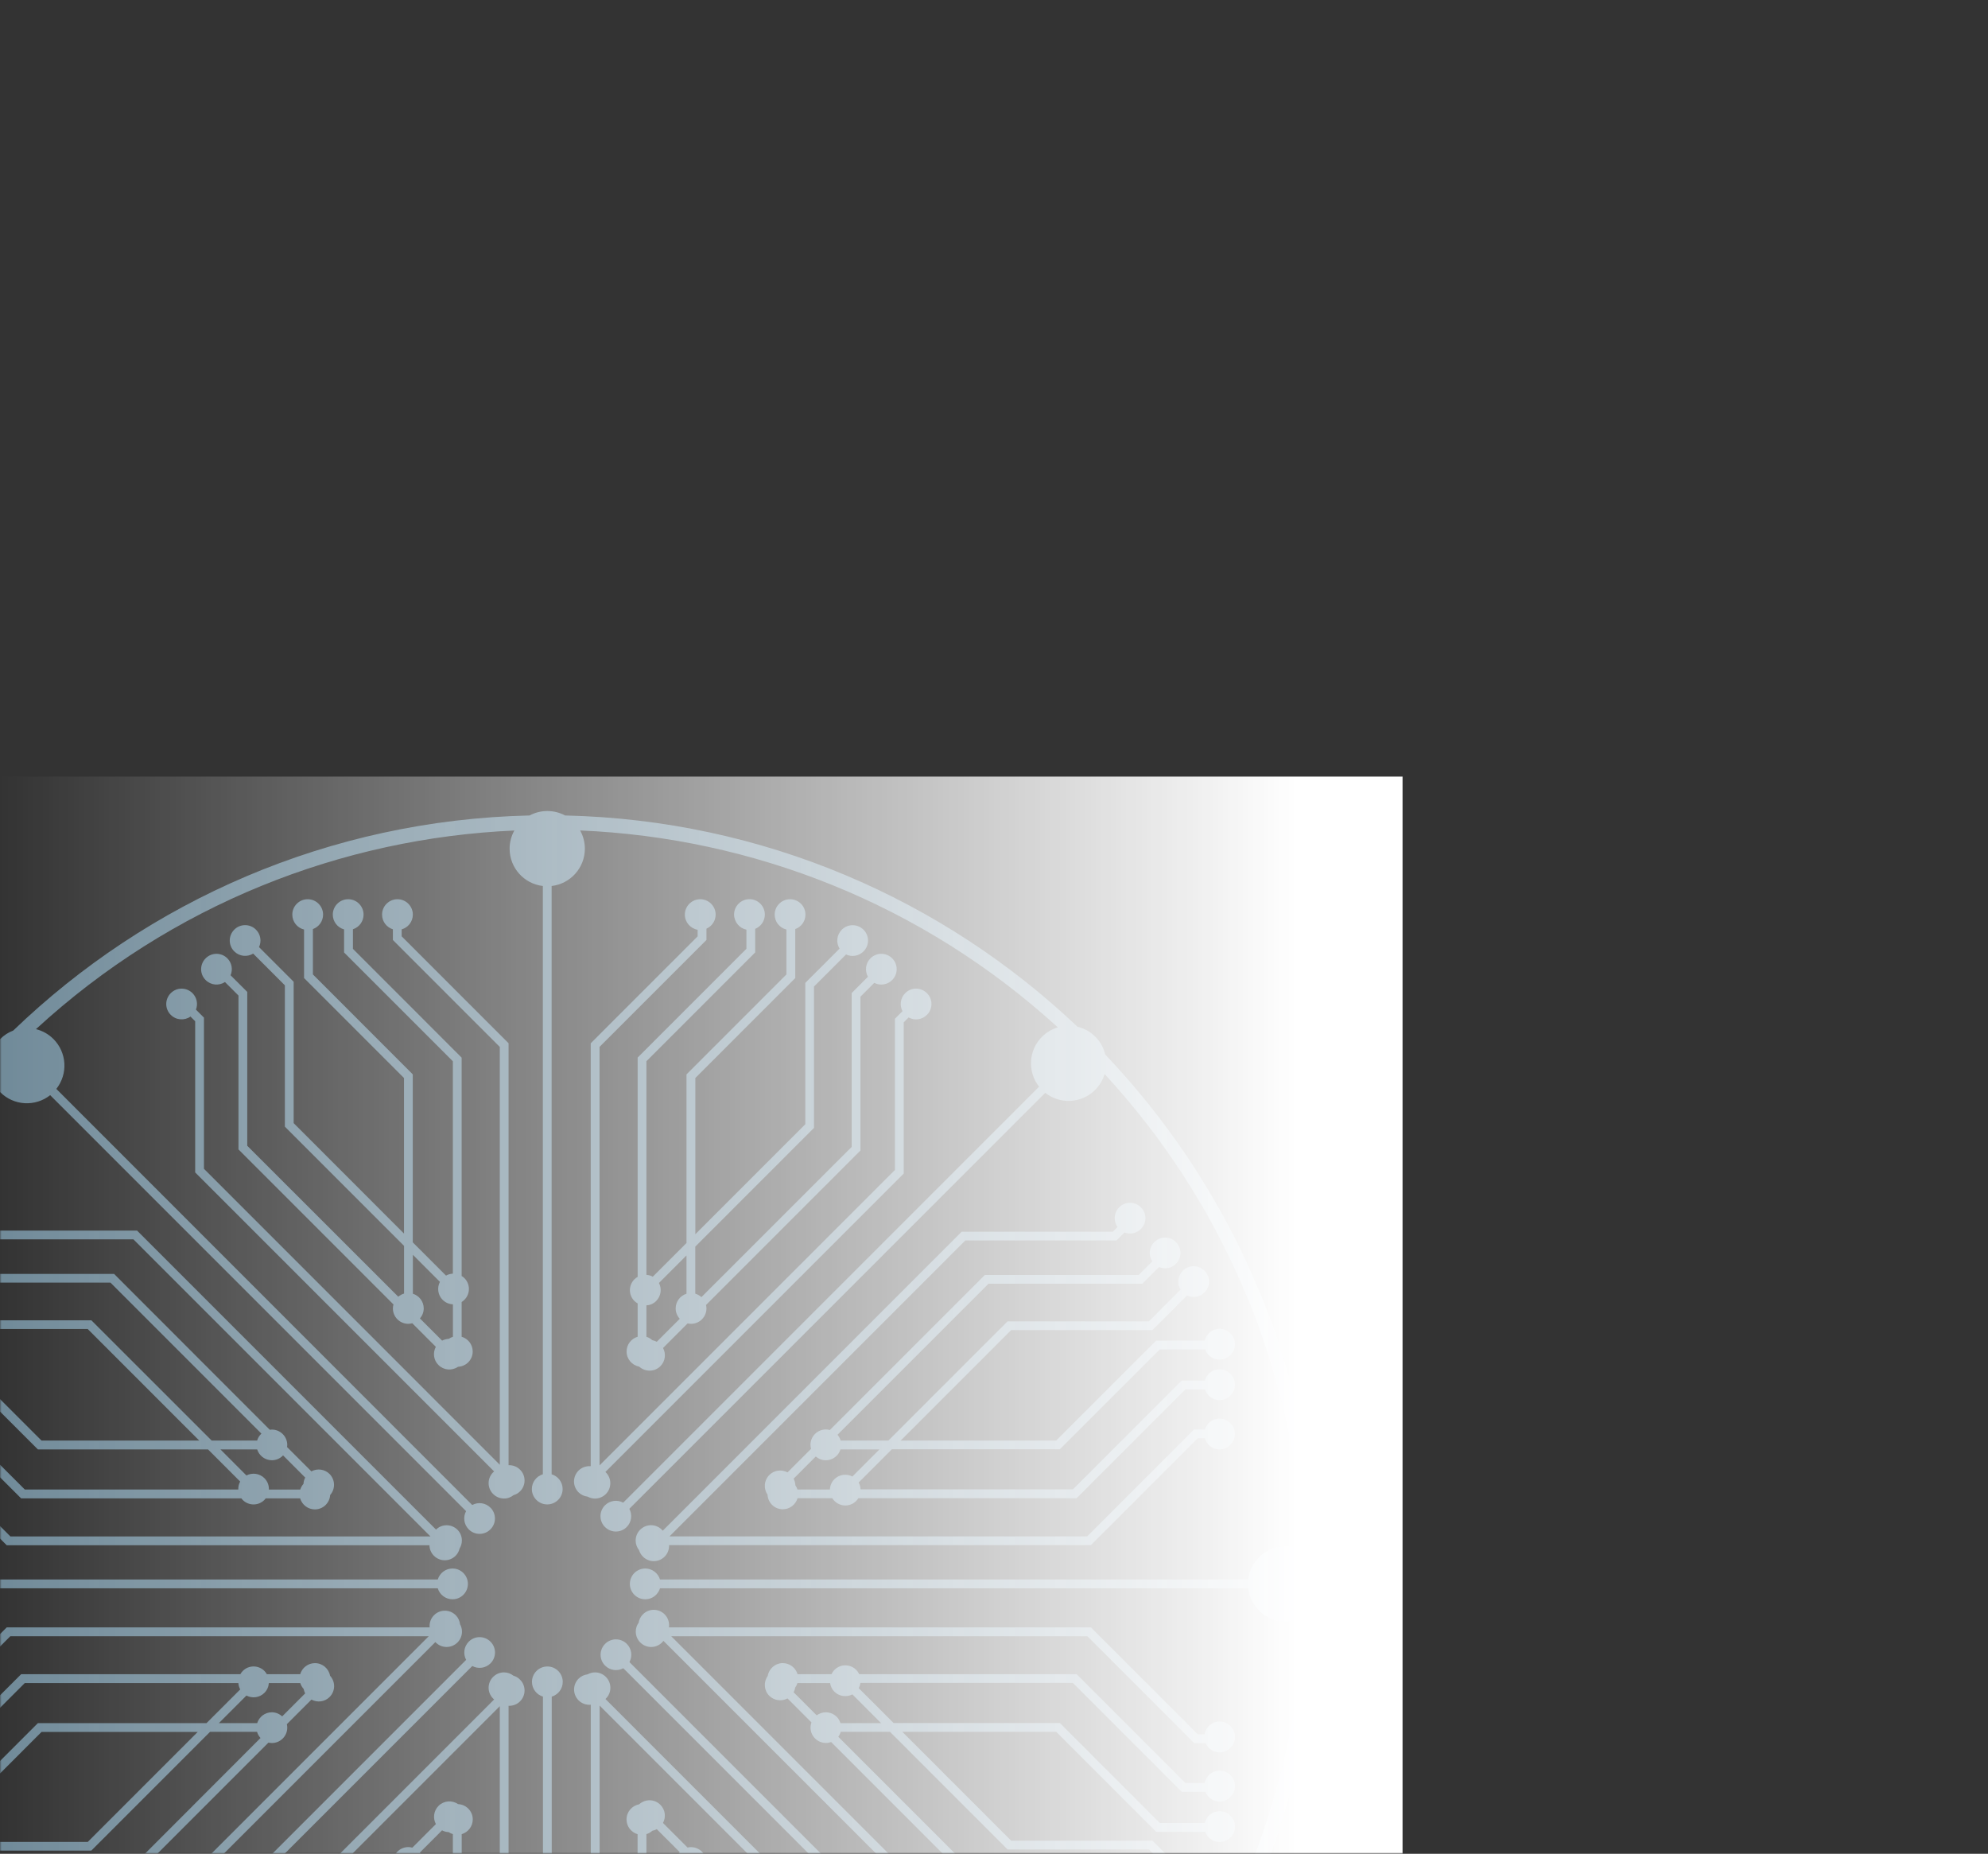 <svg width="635" height="592" viewBox="0 0 635 592" fill="none" xmlns="http://www.w3.org/2000/svg">
<rect x="0" y="0" width="635" height="592" fill="#333333" stroke="none"/>
<mask id="mask0" style="mask-type:alpha" maskUnits="userSpaceOnUse" x="0" y="0" width="635" height="592">
<rect width="635" height="592" fill="#C4C4C4"/>
</mask>
<g mask="url(#mask0)">
<g opacity="0.5">
<path d="M164.014 477.484C164.78 477.259 165.509 476.867 166.107 476.269C168.032 474.344 168.032 471.241 166.107 469.335C165.098 468.326 163.771 467.858 162.444 467.914V333.161L128.298 299.015V296.791C130.354 296.212 131.868 294.324 131.868 292.081C131.868 289.371 129.662 287.166 126.952 287.166C124.242 287.166 122.037 289.371 122.037 292.081C122.037 294.287 123.495 296.156 125.495 296.773V300.193L159.641 334.339V467.765L65.145 373.251V325.555V324.975L62.585 322.415C63.276 320.658 62.903 318.583 61.482 317.163C59.557 315.238 56.455 315.238 54.548 317.163C52.623 319.088 52.623 322.191 54.548 324.097C56.268 325.816 58.922 325.985 60.847 324.639L62.342 326.134V373.83V374.41L157.828 469.896C156.762 470.793 156.071 472.12 156.071 473.634C156.071 476.344 158.276 478.549 160.986 478.549C162.145 478.568 163.173 478.156 164.014 477.484Z" fill="#AEE2FF"/>
<path d="M238.418 296.886V302.997L204.085 337.33L203.673 337.742V407.772C203.318 407.978 202.963 408.221 202.646 408.538C200.72 410.463 200.72 413.566 202.646 415.472C202.963 415.79 203.3 416.033 203.673 416.238V426.892C201.636 427.49 200.141 429.377 200.141 431.601C200.141 434.012 201.879 435.994 204.159 436.423C206.084 438.18 209.075 438.162 210.944 436.293C212.514 434.723 212.794 432.33 211.785 430.48L219.634 422.63C219.99 422.705 220.363 422.761 220.737 422.761C223.447 422.761 225.653 420.556 225.653 417.846C225.653 417.472 225.597 417.098 225.522 416.743L274.844 367.421V318.286L279.255 313.875C281.105 314.828 283.423 314.529 284.974 312.978C286.899 311.053 286.899 307.95 284.974 306.044C283.049 304.119 279.946 304.119 278.04 306.044C276.451 307.632 276.19 310.062 277.236 311.931L272.041 317.127V366.262L224.045 414.239C223.485 413.734 222.812 413.342 222.083 413.136V398.109L260.004 360.188V315.052L270.246 304.81C272.059 305.67 274.302 305.352 275.816 303.838C277.741 301.913 277.741 298.811 275.816 296.904C273.891 294.979 270.788 294.979 268.882 296.904C267.237 298.549 267.013 301.054 268.172 302.941L257.22 313.893V359.029L222.102 394.147V344.264L253.612 312.753L254.024 312.342V296.699C255.911 296.026 257.276 294.213 257.276 292.083C257.276 289.373 255.07 287.167 252.36 287.167C249.65 287.167 247.445 289.373 247.445 292.083C247.445 294.4 249.052 296.325 251.201 296.848V311.183L219.691 342.694L219.279 343.106V396.951L208.514 407.716C207.879 407.361 207.187 407.174 206.477 407.118V338.9L240.81 304.567L241.221 304.156V296.624C243.034 295.895 244.305 294.138 244.305 292.064C244.305 289.354 242.1 287.148 239.39 287.148C236.68 287.148 234.474 289.354 234.474 292.064C234.512 294.456 236.194 296.437 238.418 296.886ZM209.598 415.472C211.149 413.921 211.448 411.566 210.477 409.716L219.279 400.913V413.155C217.28 413.771 215.822 415.64 215.822 417.846C215.822 419.135 216.326 420.275 217.13 421.154L209.785 428.499C209.336 428.256 208.851 428.088 208.365 427.994C207.823 427.508 207.187 427.116 206.477 426.91V416.874C207.617 416.799 208.72 416.351 209.598 415.472Z" fill="#AEE2FF"/>
<path d="M194.945 473.652C194.945 472.232 194.329 470.961 193.375 470.064L288.656 374.784V326.489L290.226 324.919C292.095 325.966 294.487 325.686 296.076 324.097C298.001 322.172 298.001 319.069 296.076 317.163C294.15 315.238 291.048 315.238 289.142 317.163C287.59 318.714 287.291 321.069 288.263 322.919L285.852 325.33V373.625L191.506 467.971V334.32L225.241 300.585L225.653 300.174V296.567C227.391 295.801 228.587 294.081 228.587 292.081C228.587 289.371 226.381 287.166 223.671 287.166C220.961 287.166 218.756 289.371 218.756 292.081C218.756 294.511 220.513 296.511 222.83 296.922V299.034L189.095 332.769L188.684 333.18V468.232C187.301 468.12 185.862 468.569 184.797 469.634C182.872 471.559 182.872 474.661 184.797 476.568C185.6 477.372 186.628 477.82 187.694 477.951C188.385 478.325 189.17 478.568 190.03 478.568C192.759 478.568 194.945 476.362 194.945 473.652Z" fill="#AEE2FF"/>
<path d="M112.73 715.87V709.628L147.474 674.884V605.134C147.773 604.947 148.072 604.722 148.353 604.461C150.278 602.536 150.278 599.433 148.353 597.527C148.091 597.265 147.792 597.041 147.474 596.835V585.734C149.511 585.136 151.006 583.248 151.006 581.024C151.006 578.389 148.913 576.258 146.315 576.146C144.409 574.819 141.774 575.006 140.073 576.706C138.503 578.276 138.223 580.669 139.232 582.519L131.7 590.051C131.289 589.939 130.878 589.864 130.429 589.864C127.719 589.864 125.514 592.069 125.514 594.779C125.514 595.228 125.588 595.639 125.701 596.05L76.191 645.559V646.139V694.695L71.874 699.012C69.968 697.76 67.37 697.966 65.707 699.648C63.781 701.573 63.781 704.675 65.707 706.581C67.632 708.507 70.734 708.507 72.64 706.581C74.098 705.124 74.453 702.956 73.668 701.18L78.995 695.854V695.274V646.718L127.233 598.48C127.775 598.947 128.392 599.302 129.083 599.489V614.721L91.012 652.792V653.372V697.928L80.883 708.058C78.995 706.899 76.49 707.142 74.846 708.768C72.921 710.693 72.921 713.796 74.846 715.702C76.771 717.627 79.873 717.627 81.78 715.702C83.293 714.188 83.611 711.964 82.751 710.133L93.816 699.068V698.489V653.932L129.083 618.665V668.324L97.143 700.283V715.777C94.993 716.3 93.386 718.225 93.386 720.543C93.386 723.253 95.591 725.458 98.301 725.458C101.011 725.458 103.217 723.253 103.217 720.543C103.217 718.412 101.852 716.618 99.965 715.926V701.442L131.887 669.52V615.88L142.503 605.264C143.175 605.638 143.923 605.844 144.689 605.881V673.706L109.945 708.45V715.814C107.871 716.394 106.338 718.281 106.338 720.543C106.338 723.253 108.543 725.458 111.253 725.458C113.963 725.458 116.169 723.253 116.169 720.543C116.131 718.356 114.692 716.506 112.73 715.87ZM141.4 597.527C139.849 599.078 139.55 601.433 140.521 603.283L131.868 611.937V599.489C133.868 598.872 135.326 597.004 135.326 594.798C135.326 593.565 134.859 592.462 134.111 591.602L141.194 584.519C141.848 584.874 142.577 585.061 143.306 585.079C143.717 585.36 144.166 585.584 144.652 585.734V596.106C143.474 596.162 142.316 596.611 141.4 597.527Z" fill="#AEE2FF"/>
<path d="M187.713 534.691C186.647 534.822 185.638 535.27 184.816 536.074C182.891 537.999 182.891 541.102 184.816 543.008C185.881 544.073 187.302 544.522 188.703 544.41V679.462L189.114 679.873L222.849 713.608V715.72C220.532 716.112 218.775 718.131 218.775 720.56C218.775 723.27 220.981 725.476 223.691 725.476C226.401 725.476 228.606 723.27 228.606 720.56C228.606 718.542 227.391 716.823 225.672 716.075V712.468L225.26 712.057L191.525 678.322V544.671L285.871 639.017V687.311L288.282 689.722C287.31 691.573 287.591 693.928 289.161 695.479C291.086 697.404 294.188 697.404 296.095 695.479C298.02 693.554 298.02 690.451 296.095 688.545C294.506 686.956 292.114 686.695 290.245 687.723L288.675 686.153V637.858L193.394 542.578C194.366 541.681 194.964 540.41 194.964 538.99C194.964 536.28 192.759 534.074 190.049 534.074C189.189 534.074 188.404 534.317 187.713 534.691Z" fill="#AEE2FF"/>
<path d="M389.562 549.777C387.132 549.777 385.132 551.534 384.721 553.851H382.609L348.874 520.117L348.463 519.705H213.673C213.878 518.229 213.43 516.678 212.29 515.538C210.365 513.612 207.262 513.612 205.356 515.538C204.608 516.285 204.16 517.22 203.991 518.21C203.412 519.014 203.076 519.986 203.076 521.051C203.076 523.761 205.281 525.966 207.991 525.966C209.598 525.966 211.019 525.181 211.916 524.004L307.234 619.322H307.813H355.509L357.004 620.817C355.64 622.742 355.827 625.396 357.546 627.115C359.471 629.04 362.574 629.04 364.48 627.115C366.405 625.19 366.405 622.088 364.48 620.181C363.06 618.761 360.985 618.387 359.228 619.079L356.668 616.518H356.089H308.392L214.402 522.528H347.323L381.058 556.262L381.469 556.674H385.076C385.843 558.412 387.562 559.608 389.562 559.608C392.272 559.608 394.477 557.403 394.477 554.693C394.459 551.964 392.272 549.777 389.562 549.777Z" fill="#AEE2FF"/>
<path d="M7.917 475.673L-26.827 440.928H-34.191C-34.77 438.854 -36.658 437.321 -38.92 437.321C-41.63 437.321 -43.835 439.527 -43.835 442.237C-43.835 444.947 -41.63 447.152 -38.92 447.152C-36.733 447.152 -34.883 445.713 -34.247 443.751H-28.005L6.739 478.495H77.088C77.219 478.663 77.368 478.85 77.517 478.999C79.443 480.925 82.545 480.925 84.451 478.999C84.62 478.85 84.732 478.663 84.863 478.495H95.871C96.469 480.532 98.357 482.027 100.581 482.027C103.179 482.027 105.29 479.99 105.459 477.43C107.159 475.505 107.103 472.57 105.272 470.72C103.702 469.15 101.31 468.87 99.459 469.879L91.684 462.104C91.722 461.88 91.759 461.674 91.759 461.45C91.759 458.74 89.554 456.534 86.844 456.534C86.619 456.534 86.395 456.553 86.171 456.59L36.438 406.82H-12.716L-17.127 402.409C-16.174 400.559 -16.473 398.241 -18.024 396.69C-19.95 394.765 -23.052 394.765 -24.958 396.69C-26.883 398.615 -26.883 401.717 -24.958 403.624C-23.37 405.212 -20.94 405.474 -19.071 404.409L-13.875 409.604H35.279L83.498 457.824C82.863 458.422 82.377 459.188 82.134 460.048H67.612L29.186 421.641H-15.95L-26.192 411.399C-25.332 409.586 -25.65 407.343 -27.164 405.829C-29.089 403.904 -32.191 403.904 -34.098 405.829C-36.023 407.754 -36.023 410.857 -34.098 412.763C-32.453 414.408 -29.948 414.632 -28.061 413.473L-17.109 424.425H28.027L63.65 460.048H13.262L-18.66 428.145H-34.154C-34.677 425.995 -36.602 424.388 -38.92 424.388C-41.63 424.388 -43.835 426.593 -43.835 429.303C-43.835 432.013 -41.63 434.219 -38.92 434.219C-36.789 434.219 -34.995 432.855 -34.303 430.967H-19.819L12.103 462.87H66.453L76.714 473.131C76.284 473.916 76.078 474.794 76.116 475.673H7.917V475.673ZM70.415 462.87H82.153C82.769 464.87 84.638 466.328 86.844 466.328C88.264 466.328 89.516 465.73 90.413 464.777L97.497 471.86C97.16 472.495 96.974 473.168 96.936 473.879C96.469 474.402 96.114 475.019 95.908 475.691H85.891C85.928 474.383 85.461 473.056 84.47 472.066C82.919 470.514 80.564 470.215 78.714 471.187L70.415 462.87Z" fill="#AEE2FF"/>
<path d="M142.652 487.089C141.325 487.089 140.147 487.613 139.269 488.473L43.783 392.987H-4.511L-6.081 391.417C-5.034 389.548 -5.315 387.155 -6.903 385.567C-8.828 383.642 -11.931 383.642 -13.837 385.567C-15.762 387.492 -15.762 390.594 -13.837 392.501C-12.286 394.052 -9.931 394.351 -8.081 393.379L-5.67 395.79H42.624L137.494 490.659H3.32L-30.826 456.513H-34.246C-34.863 454.513 -36.732 453.055 -38.938 453.055C-41.648 453.055 -43.853 455.261 -43.853 457.971C-43.853 460.681 -41.648 462.886 -38.938 462.886C-36.695 462.886 -34.807 461.372 -34.228 459.317H-32.004L2.142 493.463H137.176C137.194 494.678 137.662 495.892 138.596 496.827C140.521 498.752 143.624 498.752 145.53 496.827C146.184 496.173 146.595 495.369 146.801 494.528C147.25 493.78 147.53 492.921 147.53 492.005C147.567 489.276 145.362 487.089 142.652 487.089Z" fill="#AEE2FF"/>
<path d="M420.904 499.63C419.727 458.756 408.438 418.124 387.001 381.81C386.945 381.698 386.87 381.586 386.814 381.474C386.067 380.203 385.301 378.951 384.534 377.699C384.179 377.138 383.843 376.558 383.488 375.998C382.983 375.175 382.46 374.372 381.936 373.568C381.264 372.54 380.591 371.494 379.918 370.466C379.675 370.11 379.432 369.755 379.208 369.4C371.414 357.794 362.649 346.879 353.042 336.768C352.537 334.675 351.491 332.694 349.865 331.068C348.239 329.442 346.258 328.395 344.164 327.89C301.309 287.259 243.857 261.86 180.48 260.42C178.798 259.505 176.854 259 174.817 259C172.761 259 170.836 259.523 169.154 260.42C105.141 261.878 47.184 287.764 4.235 329.105C2.722 329.685 1.301 330.563 0.086 331.797C-1.129 333.011 -2.026 334.45 -2.605 335.964C-44.022 379.063 -69.888 437.207 -71.159 501.406C-71.701 502.77 -72 504.247 -72 505.817C-72 507.368 -71.701 508.826 -71.178 510.19C-70.598 548.485 -61.253 584.65 -45.087 616.796C-44.694 617.581 -44.321 618.366 -43.909 619.133C-43.779 619.376 -43.666 619.6 -43.535 619.843C-32.92 640.345 -19.22 659.689 -2.437 677.146C-1.857 678.491 -1.016 679.762 0.086 680.865C1.17 681.949 2.423 682.79 3.768 683.369C50.212 728.43 110.019 751.531 170.182 752.708C171.621 753.306 173.172 753.68 174.835 753.68C176.48 753.68 178.031 753.325 179.452 752.727C239.259 751.662 298.748 728.935 345.118 684.509C346.856 683.949 348.482 682.977 349.865 681.594C351.248 680.211 352.201 678.585 352.78 676.846C397.019 630.664 419.746 571.474 420.998 511.928C422.063 510.134 422.68 508.059 422.68 505.835C422.643 503.537 421.988 501.443 420.904 499.63ZM352.893 669.857C352.351 667.931 351.36 666.1 349.846 664.567C345.491 660.213 338.632 659.895 333.904 663.633L201.057 530.786C202.066 528.917 201.786 526.562 200.216 524.974C198.291 523.049 195.189 523.049 193.282 524.974C191.357 526.899 191.357 530.001 193.282 531.908C194.852 533.478 197.226 533.758 199.095 532.749L331.941 665.595C328.203 670.305 328.521 677.183 332.876 681.538C334.39 683.051 336.221 684.042 338.146 684.584C297.477 721.87 243.987 745.438 185.059 747.886C186.18 746.055 186.853 743.905 186.853 741.606C186.853 735.439 182.218 730.374 176.237 729.682V541.813C178.256 541.215 179.751 539.327 179.751 537.103C179.751 534.393 177.545 532.188 174.835 532.188C172.125 532.188 169.92 534.393 169.92 537.103C169.92 539.327 171.396 541.196 173.434 541.813V729.682C167.453 730.374 162.818 735.458 162.818 741.606C162.818 743.905 163.472 746.055 164.612 747.886C105.422 745.419 51.726 721.664 10.982 684.098C13.225 683.65 15.356 682.566 17.075 680.827C21.43 676.473 21.748 669.614 18.01 664.885L150.856 532.038C152.725 533.048 155.08 532.767 156.669 531.197C158.594 529.272 158.594 526.17 156.669 524.263C154.744 522.338 151.641 522.338 149.735 524.263C148.165 525.833 147.885 528.207 148.894 530.076L16.047 662.923C11.338 659.185 4.46 659.502 0.105 663.857C-1.614 665.577 -2.717 667.707 -3.166 669.931C-17.052 654.83 -29.032 637.953 -38.751 619.693C-38.826 619.562 -38.901 619.413 -38.975 619.282C-39.461 618.348 -39.928 617.413 -40.414 616.479C-40.9 615.544 -41.386 614.591 -41.853 613.656C-41.928 613.488 -42.022 613.32 -42.096 613.152C-57.142 582.482 -65.272 549.27 -66.524 515.872C-64.636 517.105 -62.394 517.834 -59.964 517.834C-53.796 517.834 -48.731 513.199 -48.04 507.218H139.829C140.428 509.237 142.315 510.732 144.539 510.732C147.249 510.732 149.455 508.527 149.455 505.817C149.455 503.107 147.249 500.901 144.539 500.901C142.315 500.901 140.446 502.378 139.829 504.415H-48.058C-48.75 498.434 -53.834 493.799 -59.983 493.799C-62.375 493.799 -64.599 494.509 -66.487 495.724C-64.001 440.776 -42.863 386.501 -3.054 343.235C-2.549 345.272 -1.502 347.197 0.086 348.804C4.441 353.159 11.3 353.477 16.029 349.739L148.875 482.585C147.866 484.454 148.146 486.809 149.716 488.398C151.641 490.323 154.744 490.323 156.65 488.398C158.575 486.473 158.575 483.37 156.65 481.464C155.08 479.894 152.707 479.614 150.838 480.623L17.991 347.739C21.729 343.029 21.411 336.151 17.057 331.797C15.468 330.208 13.524 329.161 11.487 328.657C54.847 288.791 109.234 267.653 164.294 265.224C163.341 266.943 162.781 268.906 162.781 271.018C162.781 277.185 167.416 282.25 173.396 282.942V470.811C171.378 471.409 169.883 473.297 169.883 475.521C169.883 478.231 172.088 480.436 174.798 480.436C177.508 480.436 179.713 478.231 179.713 475.521C179.713 473.297 178.237 471.428 176.2 470.811V282.942C182.18 282.25 186.815 277.166 186.815 271.018C186.815 268.906 186.255 266.924 185.302 265.205C240.231 267.523 294.506 288.492 337.866 328.077C336.034 328.638 334.296 329.629 332.838 331.086C328.484 335.441 328.166 342.3 331.904 347.029L199.057 479.875C197.188 478.866 194.833 479.146 193.245 480.716C191.32 482.641 191.32 485.744 193.245 487.65C195.17 489.575 198.272 489.575 200.179 487.65C201.749 486.08 202.029 483.707 201.02 481.838L333.866 348.991C338.576 352.729 345.454 352.411 349.809 348.057C351.267 346.599 352.276 344.842 352.836 342.992C362.088 353.028 370.349 363.681 377.6 374.783C377.75 375.007 377.881 375.231 378.03 375.456C378.815 376.652 379.581 377.867 380.329 379.082C380.796 379.829 381.264 380.595 381.712 381.343C382.123 382.035 382.553 382.726 382.964 383.418C383.675 384.595 384.366 385.791 385.039 386.987C385.188 387.249 385.338 387.529 385.506 387.791C403.56 419.788 414.531 456.308 416.288 495.22C414.606 494.304 412.662 493.799 410.606 493.799C404.439 493.799 399.374 498.434 398.682 504.415H210.813C210.215 502.396 208.327 500.901 206.103 500.901C203.393 500.901 201.188 503.107 201.188 505.817C201.188 508.527 203.393 510.732 206.103 510.732C208.327 510.732 210.196 509.256 210.813 507.218H398.682C399.374 513.199 404.458 517.834 410.606 517.834C412.681 517.834 414.625 517.311 416.325 516.395C413.933 575.473 390.309 629.094 352.893 669.857Z" fill="#AEE2FF"/>
<path d="M71.855 313.612L76.172 317.929V366.485V367.065L125.681 416.574C125.569 416.985 125.495 417.396 125.495 417.845C125.495 420.555 127.7 422.76 130.41 422.76C130.84 422.76 131.27 422.685 131.681 422.573L139.213 430.105C138.204 431.974 138.465 434.348 140.054 435.918C141.755 437.618 144.39 437.805 146.296 436.478C148.913 436.366 150.987 434.236 150.987 431.6C150.987 429.376 149.492 427.489 147.455 426.891V415.789C147.773 415.602 148.053 415.378 148.333 415.097C150.259 413.172 150.259 410.07 148.333 408.163C148.072 407.902 147.773 407.677 147.455 407.491V337.759L112.73 303.015V296.754C114.711 296.118 116.131 294.268 116.131 292.081C116.131 289.371 113.926 287.166 111.216 287.166C108.506 287.166 106.3 289.371 106.3 292.081C106.3 294.343 107.833 296.231 109.907 296.81V304.174L144.652 338.918V406.743C143.904 406.78 143.156 406.967 142.465 407.36L131.849 396.744V343.104L99.946 311.182V296.698C101.833 296.025 103.198 294.212 103.198 292.081C103.198 289.371 100.992 287.166 98.282 287.166C95.572 287.166 93.367 289.371 93.367 292.081C93.367 294.399 94.974 296.343 97.124 296.847V312.341L129.046 344.263V393.94L93.797 358.673V314.098V313.519L82.733 302.454C83.592 300.641 83.275 298.399 81.761 296.885C79.836 294.96 76.733 294.96 74.827 296.885C72.902 298.81 72.902 301.912 74.827 303.819C76.471 305.463 78.976 305.688 80.864 304.529L90.993 314.659V359.215V359.794L129.064 397.865V413.097C128.373 413.303 127.737 413.658 127.214 414.107L78.976 365.906V317.35V316.771L73.649 311.444C74.415 309.65 74.079 307.5 72.621 306.043C70.696 304.118 67.594 304.118 65.687 306.043C63.762 307.968 63.762 311.07 65.687 312.977C67.37 314.659 69.949 314.864 71.855 313.612ZM131.868 400.706L140.521 409.36C139.549 411.21 139.83 413.565 141.4 415.116C142.297 416.013 143.474 416.48 144.67 416.536V426.909C144.184 427.059 143.736 427.283 143.325 427.563C142.596 427.601 141.867 427.788 141.213 428.124L134.129 421.041C134.877 420.181 135.344 419.078 135.344 417.845C135.344 415.639 133.886 413.77 131.886 413.154V400.706H131.868Z" fill="#AEE2FF"/>
<path d="M279.236 698.769L274.825 694.358V645.222L225.503 595.9C225.578 595.545 225.634 595.19 225.634 594.798C225.634 592.088 223.429 589.882 220.719 589.882C220.345 589.882 219.971 589.938 219.616 590.013L211.766 582.163C212.776 580.294 212.514 577.921 210.925 576.351C209.056 574.482 206.085 574.444 204.141 576.22C201.861 576.631 200.123 578.631 200.123 581.042C200.123 583.266 201.618 585.154 203.655 585.752V596.405C203.3 596.61 202.945 596.853 202.627 597.171C200.702 599.096 200.702 602.199 202.627 604.105C202.945 604.423 203.281 604.666 203.655 604.871V674.883L204.066 675.294L238.399 709.627V715.739C236.156 716.187 234.474 718.169 234.474 720.542C234.474 723.252 236.68 725.458 239.39 725.458C242.1 725.458 244.305 723.252 244.305 720.542C244.305 718.468 243.015 716.711 241.221 715.982V708.45L240.81 708.039L206.477 673.724V605.507C207.187 605.451 207.879 605.264 208.514 604.909L219.28 615.674V669.519L219.691 669.93L251.202 701.441V715.776C249.052 716.3 247.445 718.225 247.445 720.542C247.445 723.252 249.65 725.458 252.36 725.458C255.07 725.458 257.276 723.252 257.276 720.542C257.276 718.411 255.911 716.599 254.024 715.926V700.282L253.613 699.871L222.102 668.36V618.477L257.22 653.596V698.731L268.172 709.683C267.013 711.571 267.237 714.075 268.882 715.72C270.807 717.645 273.91 717.645 275.816 715.72C277.741 713.795 277.741 710.693 275.816 708.786C274.321 707.291 272.078 706.955 270.246 707.814L260.004 697.572V652.437L222.083 614.515V599.489C222.831 599.283 223.503 598.891 224.045 598.386L272.003 646.344V695.479L277.199 700.675C276.134 702.544 276.395 704.974 278.003 706.562C279.928 708.487 283.03 708.487 284.937 706.562C286.862 704.637 286.862 701.535 284.937 699.628C283.404 698.114 281.086 697.815 279.236 698.769ZM219.28 611.73L210.477 602.928C211.449 601.077 211.168 598.722 209.598 597.171C208.739 596.311 207.617 595.844 206.477 595.769V585.733C207.187 585.509 207.841 585.135 208.365 584.649C208.851 584.556 209.337 584.387 209.785 584.144L217.13 591.489C216.327 592.368 215.822 593.527 215.822 594.798C215.822 597.003 217.28 598.872 219.28 599.489V611.73Z" fill="#AEE2FF"/>
<path d="M342.726 537.476L377.059 571.809L377.47 572.22H385.002C385.731 574.033 387.488 575.304 389.562 575.304C392.272 575.304 394.477 573.098 394.477 570.388C394.477 567.678 392.272 565.473 389.562 565.473C387.188 565.473 385.207 567.155 384.759 569.398H378.647L344.314 535.065L343.903 534.653H274.452C274.209 534.149 273.891 533.682 273.48 533.27C271.555 531.345 268.453 531.345 266.546 533.27C266.135 533.682 265.836 534.149 265.593 534.653H254.753C254.155 532.616 252.267 531.121 250.043 531.121C247.613 531.121 245.595 532.897 245.221 535.233C243.838 537.158 244.006 539.83 245.726 541.55C247.296 543.12 249.688 543.4 251.538 542.391L259.201 550.054C259.014 550.577 258.902 551.119 258.902 551.698C258.902 554.408 261.107 556.614 263.817 556.614C264.397 556.614 264.958 556.502 265.481 556.315L314.598 605.431H315.177H363.733L368.05 609.749C366.798 611.655 367.004 614.253 368.686 615.916C370.611 617.841 373.713 617.841 375.62 615.916C377.545 613.991 377.545 610.889 375.62 608.983C374.162 607.525 371.994 607.17 370.218 607.955L364.892 602.628H364.312H315.756L267.761 554.633C268.116 554.166 268.378 553.642 268.546 553.063H284.283L321.849 590.629H322.428H366.985L377.115 600.759C375.956 602.647 376.199 605.151 377.825 606.796C379.75 608.721 382.852 608.721 384.759 606.796C386.684 604.871 386.684 601.768 384.759 599.862C383.245 598.348 381.021 598.03 379.189 598.89L368.125 587.826H367.546H322.989L288.226 553.063H337.38L368.891 584.574L369.302 584.985H384.946C385.619 586.873 387.431 588.237 389.562 588.237C392.272 588.237 394.477 586.032 394.477 583.322C394.477 580.612 392.272 578.406 389.562 578.406C387.245 578.406 385.319 580.013 384.796 582.163H370.461L338.95 550.652L338.539 550.241H285.423L274.284 539.102C274.583 538.578 274.751 538.018 274.844 537.438H342.726V537.476ZM281.442 550.278H268.471C267.854 548.278 265.986 546.82 263.78 546.82C262.677 546.82 261.687 547.194 260.865 547.792L253.501 540.429C253.762 539.943 253.931 539.438 254.005 538.915C254.323 538.485 254.566 537.999 254.716 537.476H265.144C265.294 538.485 265.743 539.457 266.509 540.223C268.06 541.774 270.415 542.073 272.265 541.101L281.442 550.278Z" fill="#AEE2FF"/>
<path d="M363.714 407.17H315.158H314.579L265.07 456.679C264.659 456.567 264.248 456.492 263.799 456.492C261.089 456.492 258.884 458.698 258.884 461.408C258.884 461.838 258.958 462.267 259.07 462.679L251.539 470.211C249.67 469.201 247.296 469.463 245.726 471.052C244.025 472.752 243.838 475.388 245.165 477.294C245.277 479.911 247.408 481.985 250.043 481.985C252.267 481.985 254.155 480.49 254.753 478.453H265.855C266.042 478.77 266.266 479.051 266.546 479.331C268.471 481.256 271.574 481.256 273.48 479.331C273.742 479.069 273.966 478.77 274.153 478.453H343.885L378.629 443.709H384.871C385.507 445.69 387.357 447.11 389.544 447.11C392.254 447.11 394.459 444.905 394.459 442.195C394.459 439.485 392.254 437.279 389.544 437.279C387.282 437.279 385.394 438.812 384.815 440.886H377.451L342.707 475.631H274.882C274.845 474.883 274.658 474.135 274.265 473.444L284.881 462.828H338.521L370.443 430.943H384.927C385.6 432.831 387.413 434.195 389.544 434.195C392.254 434.195 394.459 431.99 394.459 429.28C394.459 426.57 392.254 424.365 389.544 424.365C387.226 424.365 385.282 425.972 384.778 428.121H369.284L337.362 460.043H287.703L322.971 424.776H367.527H368.106L379.171 413.711C380.984 414.571 383.226 414.253 384.74 412.74C386.665 410.815 386.665 407.712 384.74 405.806C382.815 403.881 379.713 403.881 377.806 405.806C376.162 407.45 375.937 409.955 377.096 411.842L366.966 421.972H322.41H321.831L283.76 460.043H268.527C268.322 459.352 267.967 458.716 267.518 458.193L315.756 409.955H364.312H364.892L370.218 404.628C372.013 405.395 374.162 405.058 375.62 403.6C377.545 401.675 377.545 398.573 375.62 396.666C373.695 394.741 370.592 394.741 368.686 396.666C367.004 398.349 366.798 400.928 368.05 402.834L363.714 407.17ZM268.471 462.865H280.919L272.265 471.519C270.415 470.547 268.06 470.827 266.509 472.397C265.612 473.294 265.145 474.472 265.089 475.668H254.716C254.566 475.182 254.342 474.733 254.062 474.322C254.024 473.593 253.837 472.865 253.501 472.21L260.584 465.127C261.444 465.875 262.547 466.342 263.78 466.342C265.986 466.323 267.855 464.865 268.471 462.865Z" fill="#AEE2FF"/>
<path d="M205.356 497.108C207.281 499.033 210.384 499.033 212.29 497.108C213.299 496.099 213.766 494.772 213.71 493.445H348.445L382.591 459.299H384.815C385.394 461.355 387.282 462.869 389.525 462.869C392.235 462.869 394.44 460.663 394.44 457.953C394.44 455.243 392.235 453.038 389.525 453.038C387.319 453.038 385.45 454.496 384.834 456.495H381.413L347.267 490.642H213.841L308.337 396.146H356.033H356.612L359.173 393.586C360.929 394.277 363.004 393.904 364.424 392.483C366.35 390.558 366.35 387.456 364.424 385.549C362.499 383.624 359.397 383.624 357.491 385.549C355.771 387.269 355.603 389.923 356.949 391.848L355.453 393.343H307.757H307.178L211.692 488.829C210.795 487.763 209.468 487.072 207.954 487.072C205.244 487.072 203.039 489.277 203.039 491.987C203.039 493.127 203.45 494.174 204.104 495.015C204.366 495.781 204.758 496.51 205.356 497.108Z" fill="#AEE2FF"/>
<path d="M-12.716 605.824H36.419L85.741 556.502C86.096 556.576 86.451 556.633 86.844 556.633C89.554 556.633 91.759 554.427 91.759 551.717C91.759 551.343 91.703 550.97 91.628 550.614L99.478 542.765C101.347 543.774 103.721 543.512 105.29 541.924C107.159 540.055 107.197 537.083 105.421 535.139C105.01 532.859 103.01 531.121 100.599 531.121C98.375 531.121 96.488 532.616 95.889 534.653H85.236C85.031 534.298 84.788 533.943 84.47 533.626C82.545 531.7 79.443 531.7 77.536 533.626C77.219 533.943 76.975 534.28 76.77 534.653H6.758L6.347 535.065L-27.986 569.398H-34.098C-34.546 567.155 -36.527 565.473 -38.901 565.473C-41.611 565.473 -43.816 567.678 -43.816 570.388C-43.816 573.098 -41.611 575.304 -38.901 575.304C-36.826 575.304 -35.069 574.014 -34.341 572.22H-26.809L-26.397 571.809L7.917 537.476H76.135C76.191 538.186 76.377 538.877 76.733 539.513L65.967 550.278H12.103L11.692 550.689L-19.819 582.2H-34.154C-34.677 580.051 -36.602 578.443 -38.92 578.443C-41.63 578.443 -43.835 580.649 -43.835 583.359C-43.835 586.069 -41.63 588.274 -38.92 588.274C-36.789 588.274 -34.976 586.91 -34.303 585.022H-18.66L-18.249 584.611L13.262 553.1H63.145L28.027 588.218H-17.109L-28.079 599.152C-29.967 597.993 -32.472 598.217 -34.116 599.862C-36.041 601.787 -36.041 604.889 -34.116 606.796C-32.191 608.721 -29.089 608.721 -27.182 606.796C-25.687 605.282 -25.351 603.058 -26.21 601.226L-15.969 590.984H29.167L67.089 553.063H82.115C82.321 553.81 82.713 554.483 83.218 555.025L35.279 603.021H-13.857L-19.052 608.216C-20.921 607.151 -23.351 607.413 -24.94 609.02C-26.865 610.945 -26.865 614.047 -24.94 615.954C-23.015 617.879 -19.912 617.879 -18.006 615.954C-16.454 614.403 -16.155 612.085 -17.109 610.235L-12.716 605.824ZM82.153 550.278H69.911L78.714 541.475C80.564 542.447 82.919 542.167 84.47 540.597C85.33 539.737 85.797 538.616 85.872 537.476H95.908C96.132 538.186 96.506 538.84 96.992 539.363C97.086 539.849 97.254 540.335 97.478 540.784L90.133 548.129C89.255 547.325 88.096 546.82 86.825 546.82C84.638 546.82 82.769 548.278 82.153 550.278Z" fill="#AEE2FF"/>
<path d="M145.567 515.815C143.642 513.89 140.54 513.89 138.634 515.815C137.568 516.88 137.12 518.301 137.232 519.702H2.161L1.75 520.114L-31.985 553.848H-34.097C-34.489 551.531 -36.508 549.774 -38.938 549.774C-41.648 549.774 -43.853 551.98 -43.853 554.69C-43.853 557.4 -41.648 559.605 -38.938 559.605C-36.919 559.605 -35.2 558.39 -34.452 556.671H-30.845L-30.434 556.259L3.301 522.524H136.952L42.606 616.87H-5.67L-8.081 619.281C-9.931 618.309 -12.286 618.59 -13.837 620.16C-15.762 622.085 -15.762 625.187 -13.837 627.094C-11.912 629.019 -8.81 629.019 -6.903 627.094C-5.315 625.505 -5.053 623.113 -6.081 621.244L-4.511 619.674H43.783L139.063 524.393C139.961 525.365 141.231 525.963 142.652 525.963C145.362 525.963 147.567 523.758 147.567 521.048C147.567 520.188 147.324 519.403 146.951 518.712C146.82 517.646 146.371 516.619 145.567 515.815Z" fill="#AEE2FF"/>
<path d="M164.014 535.14C163.173 534.485 162.145 534.074 160.986 534.074C158.276 534.074 156.071 536.28 156.071 538.99C156.071 540.485 156.762 541.83 157.828 542.728L62.342 638.213V638.793V686.489L60.847 687.984C58.922 686.62 56.268 686.807 54.548 688.526C52.623 690.451 52.623 693.554 54.548 695.46C56.473 697.385 59.576 697.385 61.482 695.46C62.903 694.04 63.276 691.965 62.585 690.208L65.145 687.648V687.068V639.372L159.641 544.877V678.303L125.495 712.449V715.869C123.495 716.486 122.037 718.355 122.037 720.56C122.037 723.27 124.242 725.476 126.952 725.476C129.662 725.476 131.868 723.27 131.868 720.56C131.868 718.318 130.354 716.43 128.298 715.851V713.627L162.444 679.48V544.746C163.752 544.802 165.098 544.335 166.107 543.326C168.032 541.401 168.032 538.298 166.107 536.392C165.509 535.756 164.78 535.364 164.014 535.14Z" fill="#AEE2FF"/>
</g>
<rect y="248" width="448" height="345" fill="url(#paint0_linear)"/>
</g>
<defs>
<linearGradient id="paint0_linear" x1="442.5" y1="374.5" x2="-2.31538e-07" y2="374.5" gradientUnits="userSpaceOnUse">
<stop offset="0.064" stop-color="white"/>
<stop offset="1" stop-color="white" stop-opacity="0"/>
</linearGradient>
</defs>
</svg>
